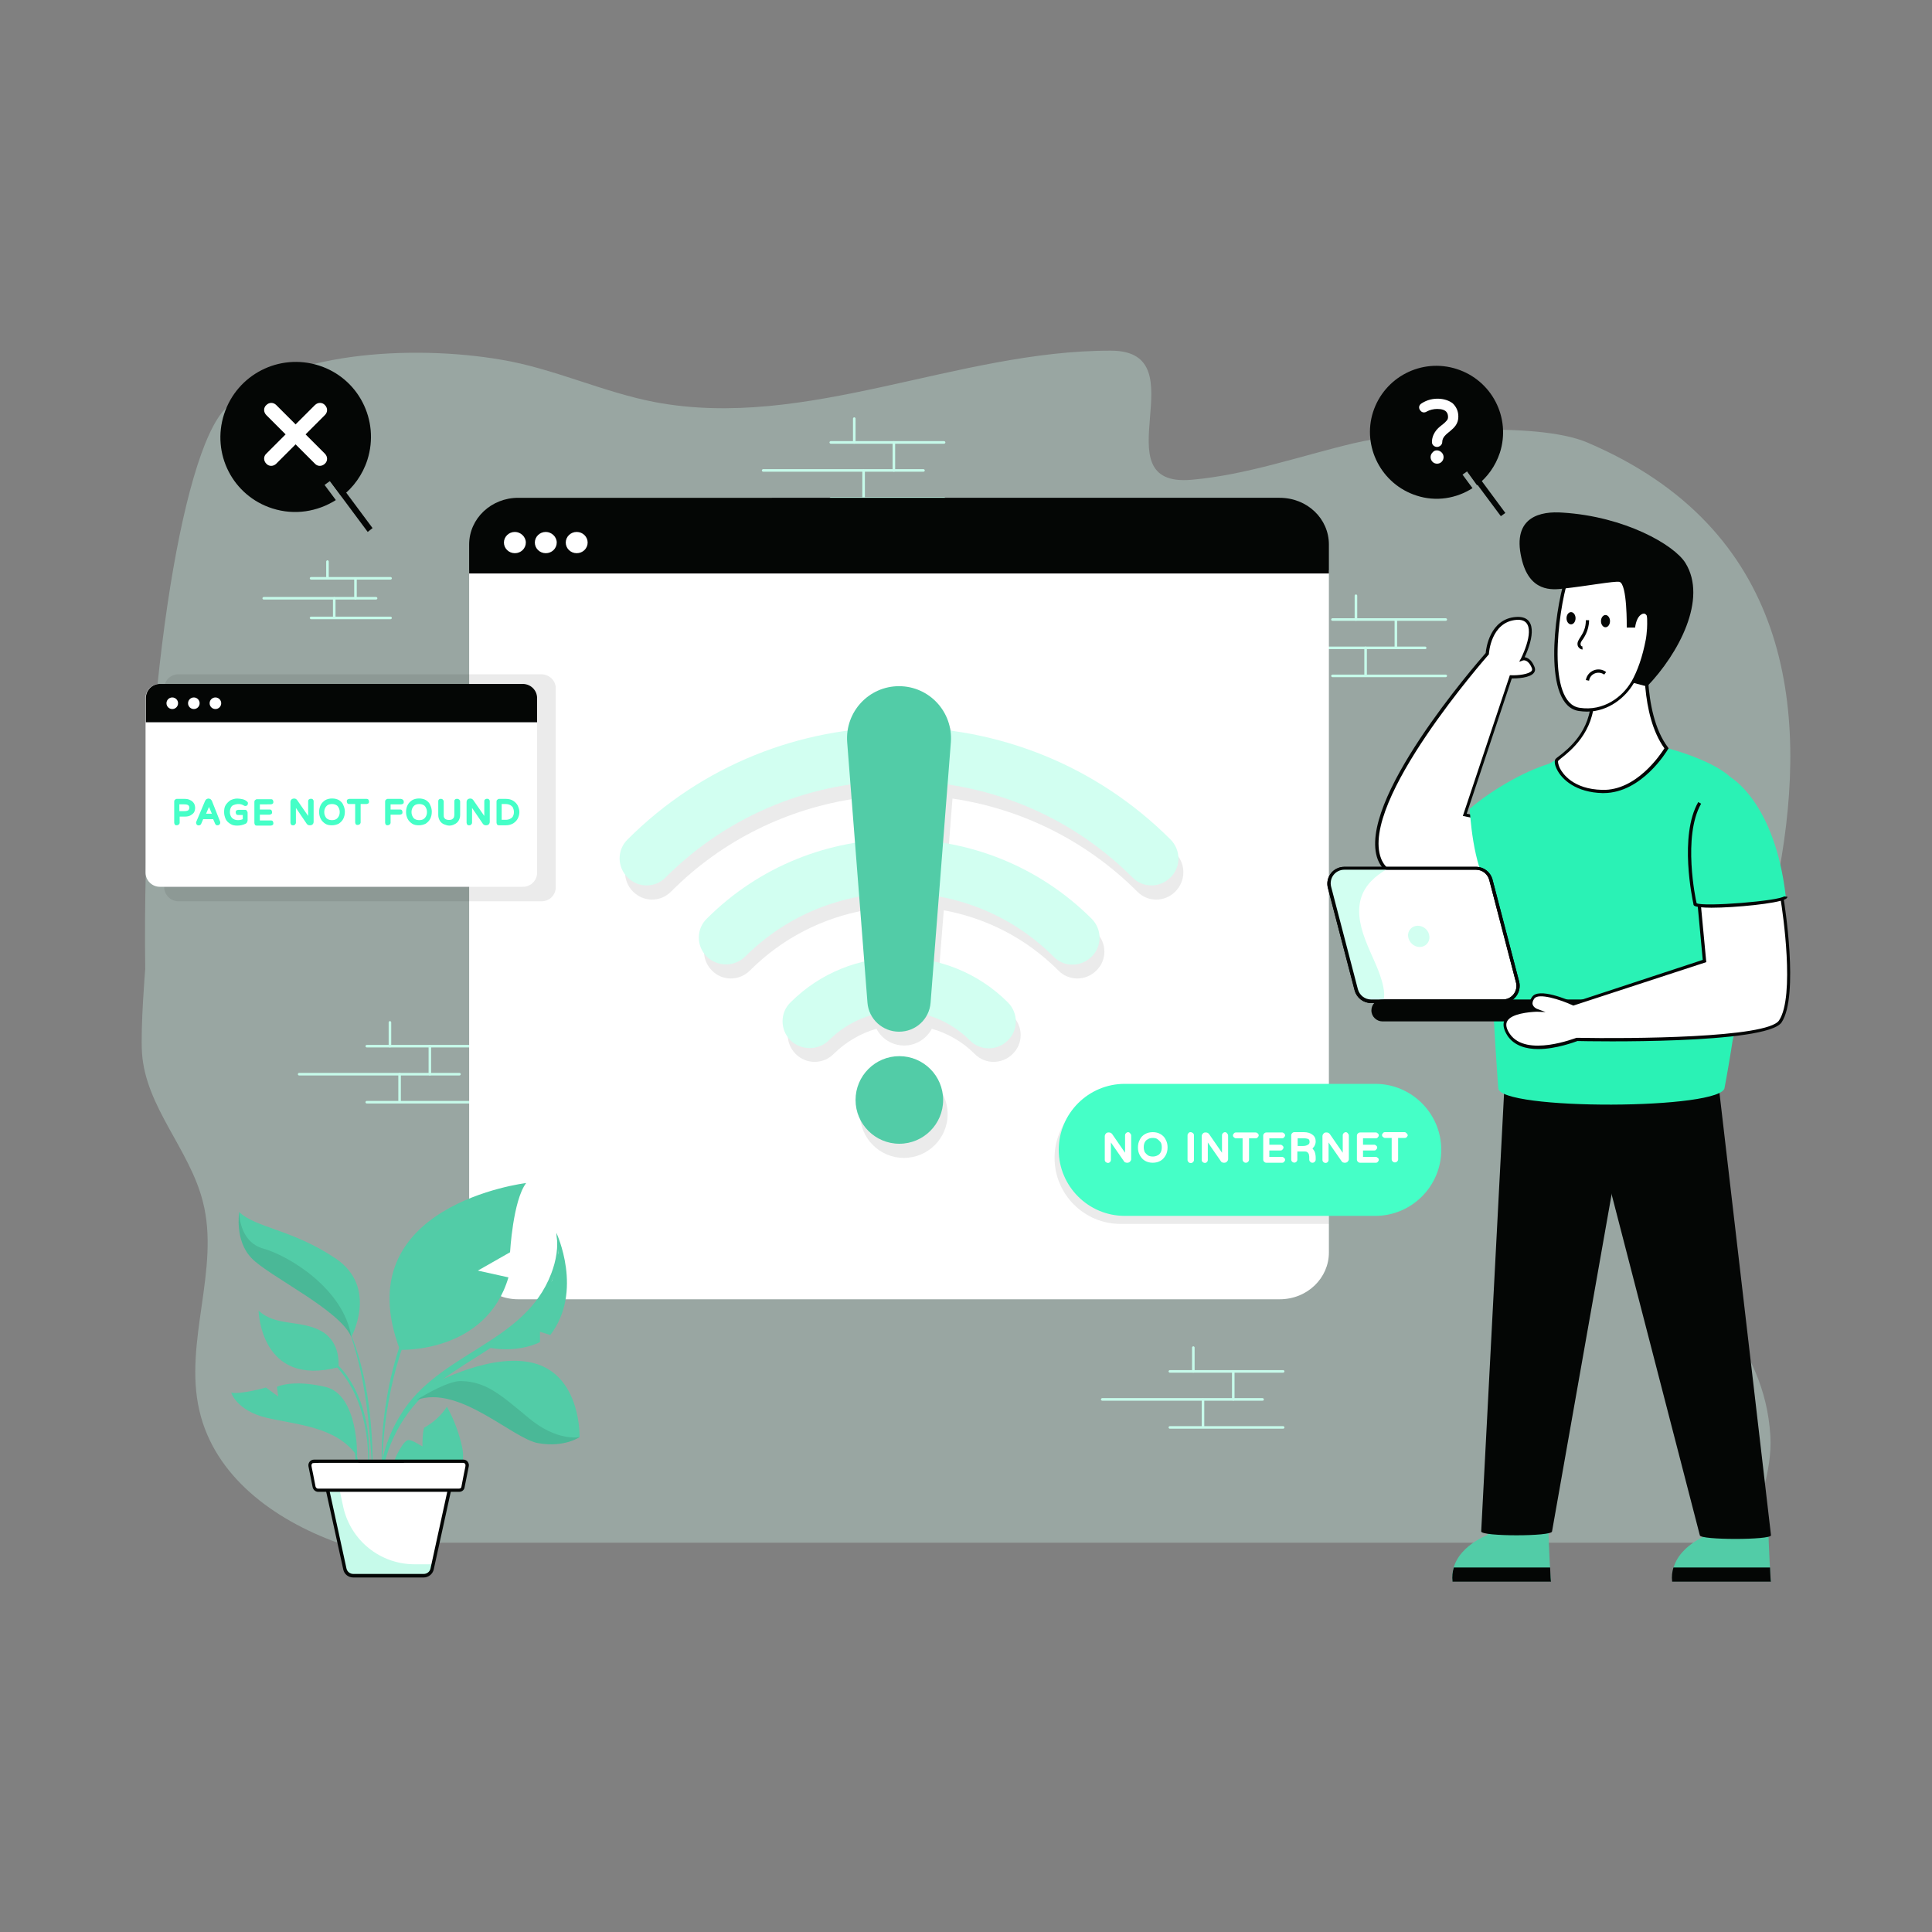 <svg id="SvgjsSvg1403" width="550" height="550" xmlns="http://www.w3.org/2000/svg" version="1.1" xmlns:xlink="http://www.w3.org/1999/xlink"><rect width="100%" height="100%" fill="#808080" stroke="none"/><defs id="SvgjsDefs1404"></defs><g id="SvgjsG1405"><svg xmlns="http://www.w3.org/2000/svg" id="Layer_1" x="0" y="0" enable-background="new 0 0 600 500" version="1.1" viewBox="0 0 600 500" xml:space="preserve" width="550" height="550"><g id="No_Connection"><path fill="#d2fff1" d="M61.9,388c4.7,20.5,23.1,33.9,42.9,41.1h438.9c1.8-11.1,6.8-21.9,6.1-33.2c-1.8-30-23.8-41.8-29.9-71.1
								c-3-14.5,98.9-183.8-27-237.4c-15.8-6.7-56-3.7-72.7,0.3c-16.7,4-33.1,9.8-50.2,11.3c-28.9,2.5,2.9-40.1-25-40.1
								c-47.7-0.1-94.6,24.8-141.5,16c-16.3-3.1-31.6-10.5-47.9-13.2C128.2,57,87.5,59.1,70,76.9c-13.8,13.9-26,91.3-24.9,174
								c0,0-1.5,18.2-1,26.1c1.1,16.8,14.8,29.9,18.9,46.2C68.4,344.1,57,366.8,61.9,388z" opacity=".3" class="colord2e4ff svgShape"></path><path fill="#c6faea" d="M449 142.8h-35.2c-.2 0-.4-.2-.4-.4s.2-.4.4-.4H449c.2 0 .4.2.4.4S449.2 142.8 449 142.8zM449 160.3h-35.2c-.2 0-.4-.2-.4-.4s.2-.4.4-.4H449c.2 0 .4.2.4.4S449.2 160.3 449 160.3zM442.6 151.6h-49.8c-.2 0-.4-.2-.4-.4s.2-.4.4-.4h49.8c.2 0 .4.2.4.4S442.9 151.6 442.6 151.6z" class="colorc6e2fa svgShape"></path><path fill="#c6faea" d="M421.1 142.8c-.2 0-.4-.2-.4-.4v-7.4c0-.2.2-.4.4-.4s.4.2.4.4v7.4C421.5 142.7 421.3 142.8 421.1 142.8zM433.5 151.6c-.2 0-.4-.2-.4-.4v-8.7c0-.2.2-.4.4-.4s.4.2.4.4v8.7C433.8 151.4 433.7 151.6 433.5 151.6zM424.1 160c-.2 0-.4-.2-.4-.4v-8.4c0-.2.2-.4.4-.4s.4.2.4.4v8.4C424.4 159.8 424.3 160 424.1 160zM293.2 87.8H258c-.2 0-.4-.2-.4-.4s.2-.4.4-.4h35.2c.2 0 .4.2.4.4S293.4 87.8 293.2 87.8zM293.2 105.2H258c-.2 0-.4-.2-.4-.4s.2-.4.4-.4h35.2c.2 0 .4.2.4.4S293.4 105.2 293.2 105.2zM286.8 96.5H237c-.2 0-.4-.2-.4-.4s.2-.4.4-.4h49.8c.2 0 .4.2.4.4S287 96.5 286.8 96.5z" class="colorc6e2fa svgShape"></path><path fill="#c6faea" d="M265.3 87.8c-.2 0-.4-.2-.4-.4V80c0-.2.2-.4.4-.4s.4.2.4.4v7.4C265.6 87.6 265.5 87.8 265.3 87.8zM277.6 96.5c-.2 0-.4-.2-.4-.4v-8.7c0-.2.2-.4.4-.4s.4.2.4.4v8.7C278 96.4 277.8 96.5 277.6 96.5zM268.2 105c-.2 0-.4-.2-.4-.4v-8.4c0-.2.2-.4.4-.4s.4.2.4.4v8.4C268.6 104.8 268.4 105 268.2 105zM149.1 275.3h-35.2c-.2 0-.4-.2-.4-.4s.2-.4.4-.4h35.2c.2 0 .4.2.4.4S149.3 275.3 149.1 275.3zM149.1 292.7h-35.2c-.2 0-.4-.2-.4-.4s.2-.4.4-.4h35.2c.2 0 .4.2.4.4S149.3 292.7 149.1 292.7zM142.7 284H92.9c-.2 0-.4-.2-.4-.4s.2-.4.4-.4h49.8c.2 0 .4.2.4.4S142.9 284 142.7 284z" class="colorc6e2fa svgShape"></path><path fill="#c6faea" d="M121.1 275.3c-.2 0-.4-.2-.4-.4v-7.4c0-.2.2-.4.4-.4s.4.2.4.4v7.4C121.5 275.1 121.3 275.3 121.1 275.3zM133.5 284c-.2 0-.4-.2-.4-.4v-8.7c0-.2.2-.4.4-.4s.4.2.4.4v8.7C133.9 283.8 133.7 284 133.5 284zM124.1 292.4c-.2 0-.4-.2-.4-.4v-8.4c0-.2.2-.4.4-.4s.4.2.4.4v8.4C124.5 292.3 124.3 292.4 124.1 292.4z" class="colorc6e2fa svgShape"></path><g><path fill="#ffffff" d="M412.7,127.1V339c0,7.8-6.6,14.5-15.3,14.5H160.9c-8.4,0-15.2-6.5-15.2-14.5V127.1H412.7z" class="colorfff svgShape"></path><path d="M365 226.9c-3.3 3.3-8.6 3.3-11.8 0-16.1-16.1-36.4-25.8-57.4-28.9l-1.4 18c16.9 2.7 33.1 10.6 46.1 23.6 3.3 3.3 3.3 8.6 0 11.8-3.3 3.3-8.6 3.3-11.8 0-10.1-10.1-22.5-16.3-35.6-18.7l-1.6 20.1c8.4 1.9 16.4 6.2 23 12.7 3.3 3.3 3.3 8.6 0 11.8-3.3 3.3-8.6 3.3-11.8 0-3.8-3.8-8.4-6.4-13.3-7.8-1.7 3.1-4.9 5.2-8.6 5.2-3.7 0-7-2.1-8.6-5.2-4.9 1.4-9.4 4-13.3 7.8-3.2 3.3-8.6 3.3-11.8 0-3.3-3.3-3.3-8.6 0-11.8 6.6-6.5 14.6-10.8 23-12.7l-1.6-20.1c-13 2.4-25.5 8.6-35.6 18.7-3.3 3.3-8.6 3.3-11.8 0-3.3-3.3-3.3-8.6 0-11.8 13-13 29.2-20.9 46.1-23.6l-1.4-18c-21 3.1-41.3 12.7-57.4 28.9-3.3 3.3-8.5 3.3-11.8 0-3.3-3.3-3.3-8.6 0-11.8 19.2-19.2 43.3-30.5 68.4-33.8 1.1-7.7 7.8-13.7 15.9-13.7 8.1 0 14.8 6 15.9 13.7 25 3.3 49.2 14.6 68.4 33.8C368.3 218.3 368.3 223.6 365 226.9zM294.3 296c0 7.5-6.1 13.6-13.6 13.6-7.5 0-13.6-6.1-13.6-13.6 0-7.5 6.1-13.6 13.6-13.6C288.2 282.4 294.3 288.5 294.3 296z" opacity=".08"></path><path fill="#040605" d="M412.7,128.1v-9c0-8-6.7-14.5-15.3-14.5H160.9c-8.3,0-15.2,6.4-15.2,14.5v9H412.7z" class="color060405 svgShape"></path><path fill="#ffffff" d="M163.3 118.5c0 1.8-1.5 3.3-3.4 3.3-1.9 0-3.4-1.5-3.4-3.3 0-1.8 1.5-3.3 3.4-3.3C161.7 115.2 163.3 116.7 163.3 118.5zM182.5 118.5c0 1.8-1.5 3.3-3.4 3.3-1.9 0-3.4-1.5-3.4-3.3 0-1.8 1.5-3.3 3.4-3.3C181 115.2 182.5 116.7 182.5 118.5zM172.9 118.5c0 1.8-1.5 3.3-3.4 3.3-1.9 0-3.4-1.5-3.4-3.3 0-1.8 1.5-3.3 3.4-3.3C171.3 115.2 172.9 116.7 172.9 118.5z" class="colorfff svgShape"></path><g><path fill="#d2fff1" d="M245.5,273.1c-3.3-3.3-3.3-8.6,0-11.8c18.6-18.6,48.9-18.6,67.5,0c3.3,3.3,3.3,8.6,0,11.8
										c-3.3,3.3-8.6,3.3-11.8,0c-12.1-12.1-31.7-12.1-43.8,0C254.1,276.3,248.8,276.3,245.5,273.1z" class="colord2e4ff svgShape"></path><path fill="#d2fff1" d="M219.5,247.1c-3.3-3.3-3.3-8.6,0-11.8c32.9-32.9,86.5-32.9,119.5,0c3.3,3.3,3.3,8.6,0,11.8
										c-3.3,3.3-8.6,3.3-11.8,0c-26.4-26.4-69.4-26.4-95.8,0C228.1,250.3,222.8,250.3,219.5,247.1z" class="colord2e4ff svgShape"></path><path fill="#d2fff1" d="M194.9,222.5c-3.3-3.3-3.3-8.6,0-11.8c46.5-46.5,122.1-46.5,168.6,0c3.3,3.3,3.3,8.6,0,11.8
										c-3.3,3.3-8.6,3.3-11.8,0c-40-40-105-40-145,0C203.5,225.8,198.2,225.8,194.9,222.5z" class="colord2e4ff svgShape"></path><path fill="#52cca7" d="M292.9,291.6c0,7.5-6.1,13.6-13.6,13.6c-7.5,0-13.6-6.1-13.6-13.6c0-7.5,6.1-13.6,13.6-13.6
										C286.8,278,292.9,284.1,292.9,291.6z" class="color6193f6 svgShape"></path></g><g><path fill="#52cca7" d="M279.2,270.4L279.2,270.4c-5.1,0-9.4-3.9-9.8-9l-6.3-80.9c-0.7-9.4,6.7-17.4,16.1-17.4h0
								c9.4,0,16.8,8,16.1,17.4l-6.3,80.9C288.6,266.5,284.4,270.4,279.2,270.4z" class="color6193f6 svgShape"></path></g></g><g><path fill="#52cca7" d="M462,426.7v-3.2h18.8c0.2,6.1,0.7,17.6,0.9,17.6h-30.6C450,431.1,462,426.7,462,426.7z" class="color6193f6 svgShape"></path><path fill="#040605" d="M451.5,436.8c-0.4,1.3-0.6,2.8-0.4,4.4h30.6c-0.1,0-0.2-1.8-0.3-4.4H451.5z" class="color060405 svgShape"></path><path fill="#52cca7" d="M530.3,426.7v-3.2h18.8c0.2,6.1,0.7,17.6,0.9,17.6h-30.6C518.3,431.1,530.3,426.7,530.3,426.7z" class="color6193f6 svgShape"></path><path fill="#040605" d="M519.7,436.8c-0.4,1.3-0.6,2.8-0.4,4.4H550c-0.1,0-0.2-1.8-0.3-4.4H519.7z" class="color060405 svgShape"></path><g><path fill="#040605" d="M460,425.6l7.4-141.8l39.8-0.8L482,425.6C482,427.2,460,427.2,460,425.6z" class="color060405 svgShape"></path></g><g><path fill="#040605" d="M527.9,426.8L489.4,278l43.7,3.7L550,426.8C550,428.3,527.9,428.3,527.9,426.8z" class="color060405 svgShape"></path></g><g><path fill="#ffffff" d="M469.2,160.1L454.9,203l5.1,1.1l6.9,23c0,0-33.7,2.3-38.6-10.3c-7-18.2,33.5-63.8,33.5-63.8
									s0.5-10.3,9-10.9c8.5-0.6,1.7,12.5,1.7,12.5s2-0.7,3.4,2.5C477.5,160.4,469.2,160.1,469.2,160.1z" class="colorfff svgShape"></path><path fill="#040605" d="M460.7,227.8c-10.1,0-29.1-1.3-32.8-10.8c-6.9-17.9,30.7-61,33.5-64.2c0.1-1.4,1.3-10.7,9.5-11.2
									c6.5-0.4,5.4,6.5,2.6,12.5c0.8,0.1,2.1,0.7,3,2.9c0.4,0.9,0.2,1.5-0.1,1.9c-1.2,1.7-5.4,1.8-6.9,1.8l-14,42l4.9,1l7.2,23.9
									l-0.6,0C466.6,227.6,464.2,227.8,460.7,227.8z M471,142.5c-8,0.6-8.6,10.4-8.6,10.5l0,0.2l-0.1,0.1
									c-0.4,0.5-40.2,45.6-33.4,63.3c4.3,11.2,32.8,10.2,37.4,10l-6.6-22.1l-5.4-1.1l14.6-43.7l0.4,0c2.1,0.1,5.6-0.3,6.4-1.4
									c0.1-0.2,0.2-0.4,0-0.9c-1.2-2.8-2.7-2.3-2.7-2.3l-1.2,0.4l0.6-1.1C474.9,149.2,476.8,142.1,471,142.5z" class="color060405 svgShape"></path><path fill="#2af2b5" d="M485.5,211.4l-20.7,17.4c-6.5-5.6-7.9-21.1-8.4-27.6c7.5-6.4,18.3-12.4,26.1-14.4L485.5,211.4z" class="colorf2cb2a svgShape"></path><g><path fill="#2af2b5" d="M539.8,194.6c-3-7.5-22.2-12.3-22.2-12.3h-26.7c0,0-19.5,7.3-26.5,21.2c-4.8,9.4,0.9,84.4,0.9,84.4
												c0,7,70.3,6.8,70.3-0.2C535.6,287.7,549.1,218,539.8,194.6z" class="colorf2cb2a svgShape"></path><path fill="#ffffff" d="M511.5,148.7c0,0-2.5,22.3,6.1,33.7c0,0-8,13.8-20,13.4s-15-8.7-14.1-9.8
													c0.9-1.1,11.1-6.9,11.1-19.1C494.7,154.6,511.5,148.7,511.5,148.7z" class="colorfff svgShape"></path><path fill="#040605" d="M498,196.3c-0.1,0-0.3,0-0.4,0c-8-0.2-12.6-4.1-14.2-7.6c-0.5-1-0.8-2.4-0.3-3
													c0.2-0.2,0.5-0.5,1.1-0.9c2.7-2.1,9.9-7.7,9.9-17.9c0-12.5,16.5-18.4,17.2-18.6l0.8-0.3l-0.1,0.8c0,0.2-2.4,22.2,6,33.3
													l0.2,0.3l-0.2,0.3C517.7,183.2,509.9,196.3,498,196.3z M510.9,149.4c-3.2,1.3-15.8,7.1-15.8,17.4
													c0,10.6-7.5,16.5-10.3,18.7c-0.4,0.3-0.8,0.7-0.9,0.8c-0.1,0.1-0.1,1,0.6,2.4c0.8,1.5,4,6.4,13.1,6.6
													c10.6,0.3,18.1-11,19.3-12.9C509.4,172,510.6,153.6,510.9,149.4z" class="color060405 svgShape"></path><path fill="#ffffff" d="M511.9,145c-0.1,1.4-0.2,2.6-0.4,3.6c-0.6,3.4-1.9,8.7-4.6,13.3v0c-3,5.2-9.1,9.4-16.6,8.3
													c-10.5-1.6-7.4-29.2-3.9-40.5c0.7-2.3,1.5-3.9,2.3-4.6c4.6-3.8,19.7,2.5,21.5,7.3C511.6,136,512.1,141.1,511.9,145z" class="colorfff svgShape"></path><path fill="#040605" d="M492.8,171c-0.8,0-1.7-0.1-2.5-0.2c-11.2-1.7-7.7-30.2-4.3-41.1c0.8-2.5,1.6-4.1,2.4-4.8
													c4.9-4,20.3,2.4,22.3,7.5c1.5,3.8,1.8,9.1,1.7,12.8c-0.1,1.4-0.2,2.7-0.4,3.7c-1,5.3-2.5,9.8-4.6,13.3v0l-0.1,0.1
													C504.9,166.4,499.7,171,492.8,171z M489.1,125.6c-0.4,0.3-1.2,1.3-2.1,4.3c-3.3,10.6-6.6,38.3,3.5,39.9
													c7.6,1.2,13.4-3.5,16-7.9l0.1-0.1c2-3.5,3.5-7.9,4.5-13.1c0.2-1,0.3-2.2,0.4-3.5l0,0c0.2-3.6-0.2-8.7-1.6-12.4
													C508,128.1,493.3,122.1,489.1,125.6z" class="color060405 svgShape"></path><path fill="#040605" d="M523.4 124.8c7 11.2-2.1 28.2-11.9 38.4l-4.5-1.2v0c2.7-4.6 3.9-9.9 4.6-13.3.2-1 .3-2.3.4-3.6 0 0 .2-5.1-1.8-4.5-2.1.7-2.4 4.3-2.4 4.3h-2.6c0 0 .2-13.7-2.3-14.2-1.5-.3-10.1 1.3-17.4 2.1-3.4.4-10.6 1.2-13-9.5-3-13 6.2-14.6 12.8-14.1C504.6 110.4 519.9 119.2 523.4 124.8zM498.4 263.8c0 1.6-1.3 2.9-2.9 2.9h-66.2c-1.6 0-2.9-1.3-2.9-2.9s1.3-2.9 2.9-2.9h66.2C497.1 261 498.4 262.2 498.4 263.8z" class="color060405 svgShape"></path><path fill="#ffffff" d="M466.7,261h-40.9c-2.2,0-4-1.5-4.6-3.5l-8.3-31.8c-0.8-3,1.5-5.9,4.6-5.9h40.9c2.1,0,4,1.5,4.6,3.6
													l8.3,31.8C472.1,258,469.8,261,466.7,261z" class="colorfff svgShape"></path><path fill="#040605" d="M466.7,261.5h-40.9c-2.4,0-4.4-1.6-5.1-3.9l-8.3-31.8c-0.9-3.3,1.6-6.6,5.1-6.6h40.9
													c2.4,0,4.4,1.6,5.1,3.9l8.3,31.8C472.6,258.2,470.1,261.5,466.7,261.5z M417.5,220.1c-2.8,0-4.8,2.6-4.1,5.3l8.3,31.8
													c0.5,1.9,2.2,3.2,4.1,3.2h40.9c2.8,0,4.8-2.6,4.1-5.3l-8.3-31.8c-0.5-1.9-2.2-3.2-4.1-3.2H417.5z" class="color060405 svgShape"></path><path fill="#d2fff1" d="M429.6,256.5c0.3,1.4,0.4,3,0,4.4h-3.8c-2.2,0-4-1.5-4.6-3.5l-8.3-31.8c-0.8-3,1.5-5.9,4.6-5.9h13.6
												c-8.3,4.7-11.4,11.1-7,22.4C425.9,246.9,428.6,251.5,429.6,256.5z" class="colord2e4ff svgShape"></path><path fill="#040605" d="M495.5,267.2h-66.2c-1.8,0-3.4-1.5-3.4-3.4s1.5-3.4,3.4-3.4h66.2c1.8,0,3.4,1.5,3.4,3.4
												S497.3,267.2,495.5,267.2z M429.3,261.5c-1.3,0-2.4,1.1-2.4,2.4c0,1.3,1.1,2.4,2.4,2.4h66.2c1.3,0,2.4-1.1,2.4-2.4
												c0-1.3-1.1-2.4-2.4-2.4H429.3z" class="color060405 svgShape"></path><path fill="#040605" d="M466.7,261.5h-40.9c-2.4,0-4.5-1.6-5.1-3.9l-8.3-31.8c-0.9-3.3,1.6-6.6,5.1-6.6h40.9
												c2.4,0,4.5,1.6,5.1,3.9l8.3,31.8C472.6,258.2,470.1,261.5,466.7,261.5z M417.5,220.1c-2.8,0-4.8,2.6-4.1,5.3l8.3,31.8
												c0.5,1.9,2.2,3.2,4.1,3.2h40.9c2.8,0,4.8-2.6,4.1-5.3l-8.3-31.8c-0.5-1.9-2.2-3.2-4.1-3.2H417.5z" class="color060405 svgShape"></path><g><path fill="#d2fff1" d="M443.9,240.8c0.2,1.8-1.2,3.3-3,3.3c-1.8,0-3.4-1.5-3.6-3.3c-0.2-1.8,1.2-3.3,3-3.3
												C442.2,237.5,443.8,239,443.9,240.8z" class="colord2e4ff svgShape"></path></g><g><path fill="#ffffff" d="M553,267.2c-4.6,6.8-63.1,5.6-63.1,5.6s-15.9,6.5-21.3-1.4c-5.3-7.9,8.8-7.6,8.8-7.6s-3-1.2-1.1-4
											c1.9-2.8,12.5,1.9,12.5,1.9l40.7-13.3l-1.9-20.3l25.9,0.8C553.5,228.9,558.4,259,553,267.2z" class="colorfff svgShape"></path><path fill="#040605" d="M477.7,275.8c-3.7,0-7.4-1-9.5-4.1c-1.3-2-1.6-3.7-0.9-5c1.4-2.6,6.1-3.2,8.5-3.3
											c-0.3-0.3-0.5-0.6-0.6-1c-0.3-0.9-0.1-1.8,0.6-2.8c2-3,11.2,0.9,12.9,1.7l40.1-13.2l-1.9-20.4l26.9,0.8l0.1,0.4
											c0.2,1.2,4.9,30.3-0.6,38.6l0,0c-4.6,6.9-59.9,5.9-63.4,5.8C489,273.6,483.3,275.8,477.7,275.8z M468.1,267.1
											c-0.6,1-0.3,2.4,0.8,4c5.1,7.4,20.5,1.2,20.7,1.2l0.1,0l0.1,0c16.2,0.3,59.1,0.1,62.7-5.4l0,0c5-7.5,1.1-33.9,0.5-37.5
											l-25-0.7l1.9,20.1l-41.3,13.5l-0.2-0.1c-3.9-1.8-10.6-3.9-11.9-2.1c-0.5,0.7-0.7,1.4-0.5,1.9c0.3,0.9,1.3,1.3,1.3,1.3
											l2.7,1l-2.8-0.1C474.8,264.3,469.4,264.8,468.1,267.1z" class="color060405 svgShape"></path></g><g><path fill="#2af2b5" d="M537.3,191.3c0,0,13.9,7.6,17.3,37.2c-0.2,1.8-28.4,4-28.2,2.2C526.4,230.7,519.1,198.3,537.3,191.3
											z" class="colorf2cb2a svgShape"></path></g><g><path fill="#040605" d="M531.5,231.9c-2.7,0-4.7-0.2-5.3-0.6c-0.2-0.1-0.3-0.3-0.3-0.6c-0.3-1.4-4.5-21.1,1.5-31.6l0.9,0.5
											c-5.8,10.1-1.7,29.8-1.4,30.9c2.1,1.2,25.9-0.7,27.3-2.2c0,0,0,0.1-0.1,0.1l1,0.1c0,0.4-0.5,0.7-0.8,0.8
											C551.7,230.6,539,231.9,531.5,231.9z" class="color060405 svgShape"></path></g><g><ellipse cx="498.6" cy="142.9" fill="#040605" rx="1.4" ry="1.9" class="color060405 svgShape"></ellipse></g><g><ellipse cx="487.9" cy="142" fill="#040605" rx="1.4" ry="1.9" class="color060405 svgShape"></ellipse></g><g><path fill="#040605" d="M490,150.6c-0.7-2.2,2.5-3.2,2.5-8h1c0,3.5-1.9,5.8-1.9,5.9c-0.4,0.5-0.9,1.2-0.7,1.8
											c0.1,0.3,0.3,0.5,0.5,0.4l0.1,1C490.9,151.7,490.3,151.3,490,150.6z" class="color060405 svgShape"></path></g></g></g></g><g><path fill="#040605" d="M493.5,161.4l-1-0.2c0.5-2.9,3.9-4.3,6.3-2.5l-0.6,0.8C496.4,158.2,493.8,159.2,493.5,161.4z" class="color060405 svgShape"></path></g><g><path fill="#040605" d="M439.9,103.9c6.1,2,12.4,0.9,17.4-2.3l-3.1-4.2l0.7-0.5l0,0l0.7-0.5l3.1,4.3c3.2-2.5,5.7-5.9,7.1-10.1
									c3.5-10.9-2.5-22.5-13.4-26c-10.9-3.5-22.5,2.5-26,13.4C423,88.7,429,100.4,439.9,103.9z" class="color060405 svgShape"></path><polygon fill="#040605" points="467.5 109.3 466.1 110.3 455.3 95.8 456.7 94.7" class="color060405 svgShape"></polygon></g><g><path fill="#ffffff" d="M447.7 90.5c1.3 1.3.4 3.5-1.4 3.5-1.8 0-2.7-2.2-1.4-3.5C445.6 89.6 446.9 89.7 447.7 90.5zM452.9 79.4c0 4.4-5 4.8-5 7.9 0 .8-.8 1.5-1.6 1.5-.9 0-1.6-.7-1.6-1.5 0-.9.2-1.6.5-2.3 1.1-2.4 2.9-2.9 4.1-4.4.3-.3.4-.7.4-1.1 0-1.1-.4-2.5-3.4-2.5-1.1 0-2.3.3-3.2.8-.6.4-1.4.4-1.9-.2-.7-.7-.7-1.8.4-2.4 3.3-2.1 7.5-1.6 9.6.1C452.3 76.4 452.9 77.7 452.9 79.4z" class="colorfff svgShape"></path></g><g><path fill="#040605" d="M84.6,107.9c6.9,2.2,14,1,19.7-2.6l-3.5-4.7c0.1-0.1,1.8-1.3,1.7-1.2l3.6,4.8c3.6-2.8,6.5-6.7,8-11.4
									c3.9-12.3-2.8-25.4-15.1-29.3c-12.3-3.9-25.4,2.8-29.4,15.1C65.6,90.9,72.3,104,84.6,107.9z" class="color060405 svgShape"></path><polygon fill="#040605" points="115.7 114 114.2 115.2 102 98.8 103.5 97.6" class="color060405 svgShape"></polygon></g><g opacity=".08"><path d="M172.6,163.8v61.7c0,2.4-1.9,4.4-4.4,4.4H55.4c-2.4,0-4.4-2-4.4-4.4v-61.7c0-2.4,1.9-4.4,4.4-4.4h112.8
								C170.7,159.5,172.6,161.4,172.6,163.8z"></path></g><g><path fill="#ffffff" d="M166.8,166.8V221c0,2.4-1.9,4.4-4.4,4.4H49.6c-2.4,0-4.4-2-4.4-4.4v-54.2c0-2.4,1.9-4.4,4.4-4.4h112.8
								C164.9,162.5,166.8,164.4,166.8,166.8z" class="colorfff svgShape"></path><path fill="#040605" d="M166.8,166.8v7.5H45.3v-7.5c0-2.4,1.9-4.4,4.4-4.4h112.8C164.9,162.5,166.8,164.4,166.8,166.8z" class="color060405 svgShape"></path><circle cx="53.5" cy="168.4" r="1.8" fill="#ffffff" class="colorfff svgShape"></circle><circle cx="60.2" cy="168.4" r="1.8" fill="#ffffff" class="colorfff svgShape"></circle><circle cx="66.9" cy="168.4" r="1.8" fill="#ffffff" class="colorfff svgShape"></circle></g><g><path fill="#45ffc7" d="M59.1 198.5c-.5-.3-1.1-.4-1.8-.4h-2.4c-.2 0-.4.1-.6.3-.2.2-.2.4-.2.6v6.5c0 .2.1.4.2.6l0 0c.2.2.4.2.6.2.2 0 .4-.1.6-.2.2-.2.3-.4.3-.6v-1.9h1.6c.7 0 1.3-.1 1.8-.4.5-.3.9-.6 1.1-1 .2-.4.3-.9.3-1.3s-.1-.9-.3-1.3C60 199.1 59.6 198.7 59.1 198.5zM58.8 200.8c0 .3-.1.6-.3.8-.2.2-.7.3-1.3.3h-1.5v-2.1h1.5c.6 0 1.1.1 1.3.3C58.7 200.3 58.8 200.5 58.8 200.8zM65.8 198.7c-.1-.2-.2-.3-.4-.5-.2-.1-.4-.2-.6-.2h-.1c-.2 0-.4.1-.6.2-.1.1-.3.3-.4.5l-2.7 6.4c-.1.1-.1.2-.1.4 0 .2.1.4.2.6h0c.3.3.7.3 1.1.1.1-.1.2-.2.3-.4l.6-1.4h3.1l.6 1.4c.1.2.2.3.3.4.1.1.3.1.5.1.2 0 .5-.1.6-.3.2-.2.2-.4.2-.6 0-.1 0-.2-.1-.4L65.8 198.7zM64 202.7l.9-2.1.9 2.1H64zM76.1 201.5H74c-.2 0-.4.1-.6.2-.2.2-.2.4-.2.6 0 .2.1.4.2.6.2.2.4.2.6.2h1.4v1.3c-.9.4-2.1.4-2.8 0-.4-.2-.7-.5-.9-.9-.2-.4-.3-.8-.3-1.3 0-.5.1-1 .3-1.4.2-.4.5-.7.9-.8.7-.3 1.6-.4 2.3-.2.3.1.6.2.9.4.3.2.7.1 1-.1.1-.2.2-.4.2-.6 0-.2 0-.3-.1-.4-.1-.1-.2-.2-.3-.3-.4-.3-.8-.5-1.3-.6-.5-.1-1-.2-1.6-.2-.8 0-1.4.2-2.1.5-.6.4-1.1.9-1.5 1.5-.4.6-.5 1.4-.5 2.2 0 .8.2 1.5.5 2.2.3.6.8 1.1 1.5 1.5.6.4 1.3.5 2.1.5.9 0 1.8-.2 2.6-.6.2-.1.3-.2.4-.4.1-.2.2-.4.2-.6v-2.4c0-.2-.1-.5-.3-.6C76.6 201.5 76.3 201.5 76.1 201.5zM84.1 199.8c.2 0 .4-.1.6-.2.2-.2.2-.4.2-.6 0-.2-.1-.4-.2-.6-.2-.2-.4-.2-.6-.2h-4.3c-.2 0-.4.1-.6.3-.2.2-.2.4-.2.6v6.5c0 .2.1.4.2.6.2.2.4.2.6.2h4.3c.2 0 .4-.1.6-.2.2-.2.2-.4.2-.6 0-.2-.1-.4-.2-.6-.2-.2-.4-.2-.6-.2h-3.4V203h3c.2 0 .4-.1.6-.2.2-.2.2-.4.2-.6 0-.2-.1-.4-.2-.6-.2-.2-.4-.2-.6-.2h-3v-1.6H84.1zM95.9 198.3c-.2.2-.2.4-.2.6v4.5l-3.4-4.9c-.3-.4-.6-.5-.9-.5h-.1c-.3 0-.6.1-.8.3-.2.2-.3.5-.3.8v6.4c0 .2.1.4.2.6l0 0c.3.3.9.3 1.2 0 .2-.2.3-.4.3-.6v-4.6l3.4 5c.1.1.2.2.4.3.2.1.3.1.5.1h.1c.3 0 .6-.1.8-.3.2-.2.3-.5.3-.8v-6.4c0-.2-.1-.4-.3-.6C96.8 198 96.2 198 95.9 198.3zM105.3 198.5c-1.2-.7-3.1-.7-4.3 0-.6.4-1.1.9-1.4 1.5-.3.6-.5 1.3-.5 2.2 0 .8.2 1.5.5 2.1.3.6.8 1.1 1.4 1.5h0c.6.4 1.3.5 2.1.5.8 0 1.5-.2 2.1-.5.6-.4 1.1-.9 1.4-1.5.3-.6.5-1.3.5-2.2 0-.8-.2-1.5-.5-2.1C106.4 199.4 105.9 198.9 105.3 198.5zM105.5 202.2c0 .5-.1.9-.3 1.3-.2.4-.5.7-.8.9h0c-.7.4-1.9.4-2.6 0-.4-.2-.6-.5-.8-.9-.2-.4-.3-.8-.3-1.3 0-.5.1-.9.3-1.3.2-.4.5-.7.8-.9.4-.2.8-.3 1.3-.3.5 0 .9.1 1.3.3.4.2.6.5.8.9C105.4 201.3 105.5 201.7 105.5 202.2zM113.8 198.1h-5.3c-.2 0-.4.1-.6.2-.2.2-.2.4-.2.6 0 .2.1.4.2.6.2.2.4.2.6.2h1.8v5.7c0 .2.1.4.2.6l0 0c.2.2.4.2.6.2.2 0 .4-.1.6-.2.2-.2.3-.4.3-.6v-5.7h1.8c.2 0 .4-.1.6-.2.2-.2.2-.4.2-.6 0-.2-.1-.4-.2-.6C114.3 198.2 114.1 198.1 113.8 198.1zM124.5 198.1h-4.1c-.2 0-.4.1-.6.3-.2.2-.2.4-.2.6v6.5c0 .2.1.4.2.6l0 0c.2.2.4.2.6.2.2 0 .4-.1.6-.2.2-.2.3-.4.3-.6V203h2.9c.2 0 .4-.1.6-.2.2-.2.2-.4.2-.6 0-.2-.1-.4-.2-.6-.2-.2-.4-.2-.6-.2h-2.9v-1.6h3.3c.2 0 .4-.1.6-.2.2-.2.2-.4.2-.6 0-.2-.1-.4-.2-.6C124.9 198.2 124.7 198.1 124.5 198.1zM132.3 198.5c-1.2-.7-3.1-.7-4.3 0-.6.4-1.1.9-1.4 1.5-.3.6-.5 1.3-.5 2.2 0 .8.2 1.5.5 2.1.3.6.8 1.1 1.4 1.5h0c.6.4 1.3.5 2.1.5.8 0 1.5-.2 2.1-.5.6-.4 1.1-.9 1.4-1.5.3-.6.5-1.3.5-2.2 0-.8-.2-1.5-.5-2.1C133.4 199.4 132.9 198.9 132.3 198.5zM132.6 202.2c0 .5-.1.9-.3 1.3-.2.4-.5.7-.8.9h0c-.7.4-1.9.4-2.6 0-.4-.2-.6-.5-.8-.9-.2-.4-.3-.8-.3-1.3 0-.5.1-.9.3-1.3.2-.4.5-.7.8-.9.4-.2.8-.3 1.3-.3.5 0 .9.1 1.3.3.4.2.6.5.8.9C132.5 201.3 132.6 201.7 132.6 202.2zM141.3 198.3c-.2.2-.2.4-.2.6v4.2c0 .3-.1.6-.2.9-.2.2-.4.4-.6.5-.5.2-1.2.2-1.7 0-.3-.1-.5-.3-.6-.5-.2-.2-.2-.5-.2-.9v-4.2c0-.2-.1-.4-.3-.6-.3-.3-.9-.3-1.2 0-.2.2-.2.4-.2.6v4.2c0 .7.2 1.3.5 1.8.3.5.8.9 1.3 1.1.5.2 1.1.4 1.6.4s1.1-.1 1.6-.4c.5-.2 1-.6 1.3-1.1.3-.5.5-1.1.5-1.8v-4.2c0-.2-.1-.4-.3-.6C142.2 198 141.6 198 141.3 198.3zM150.6 198.3c-.2.2-.2.4-.2.6v4.5l-3.4-4.9c-.3-.4-.6-.5-.9-.5h-.1c-.3 0-.6.1-.8.3-.2.2-.3.5-.3.8v6.4c0 .2.1.4.2.6l0 0c.3.3.9.3 1.2 0 .2-.2.3-.4.3-.6v-4.6l3.4 5c.1.1.2.2.4.3.2.1.3.1.5.1h.1c.3 0 .6-.1.8-.3.2-.2.3-.5.3-.8v-6.4c0-.2-.1-.4-.3-.6C151.5 198 150.9 198 150.6 198.3zM160.8 200.2c-.3-.6-.8-1.1-1.4-1.5-.6-.4-1.4-.6-2.3-.6H155c-.2 0-.4.1-.6.3-.2.2-.2.4-.2.6v6.5c0 .2.1.4.2.6.2.2.4.2.6.2h2.1c.9 0 1.6-.2 2.3-.6.6-.4 1.1-.9 1.4-1.5.3-.6.5-1.3.5-2C161.3 201.5 161.1 200.9 160.8 200.2zM159.6 202.2c0 .5-.1.9-.3 1.3-.2.4-.5.6-.9.8-.4.2-.8.3-1.4.3h-1.2v-4.9h1.2c.5 0 1 .1 1.4.3.4.2.7.5.9.8C159.5 201.3 159.6 201.7 159.6 202.2z" class="colorff7545 svgShape"></path></g><g><path fill="#ffffff" d="M100.9,90.9c0.9,0.9,0.9,2.3,0,3.1c-0.9,0.9-2.3,0.9-3.1,0l-6-6l-6,6c-0.9,0.9-2.3,0.9-3.1,0
							c-0.9-0.9-0.9-2.3,0-3.1l6-6l-6-6c-0.9-0.9-0.9-2.3,0-3.1c0.9-0.9,2.2-0.9,3.1,0l6,6l6-6c0.9-0.9,2.3-0.9,3.1,0
							c0.9,0.9,0.9,2.2,0,3.1l-6,6L100.9,90.9z" class="colorfff svgShape"></path></g><g opacity=".08"><path d="M412.7,289.1v41H348c-11.3,0-20.5-9.2-20.5-20.5c0-11.3,9.2-20.5,20.5-20.5H412.7z"></path></g><g><path fill="#45ffc7" d="M447.6,307.1c0,11.3-9.2,20.5-20.5,20.5h-77.8c-11.3,0-20.5-9.2-20.5-20.5c0-11.3,9.2-20.5,20.5-20.5h77.8
						C438.4,286.6,447.6,295.8,447.6,307.1z" class="colorff7545 svgShape"></path></g><g><path fill="#ffffff" d="M349.7 301.9c-.2.2-.3.4-.3.7v5.4l-4-5.8c-.3-.4-.7-.5-1-.5h-.2c-.3 0-.6.1-.8.4-.2.2-.3.5-.3.8v7.3c0 .3.1.5.3.7l0 0c.4.3.9.4 1.3 0 .2-.2.3-.4.3-.7v-5.4l4.1 5.9c.1.1.2.3.4.3.2.1.4.1.5.1h.1c.3 0 .6-.1.8-.3.2-.2.4-.5.4-.8v-7.3c0-.3-.1-.5-.3-.7C350.7 301.5 350.1 301.5 349.7 301.9zM360.4 302.2c-.7-.4-1.5-.6-2.4-.6-.9 0-1.7.2-2.4.6-.7.4-1.3 1-1.6 1.7-.4.7-.6 1.5-.6 2.5 0 .9.2 1.7.6 2.4.4.7.9 1.3 1.6 1.7h0c.7.4 1.5.6 2.4.6.9 0 1.7-.2 2.4-.6.7-.4 1.2-1 1.6-1.7.4-.7.6-1.5.6-2.5 0-.9-.2-1.7-.6-2.4C361.7 303.2 361.1 302.6 360.4 302.2zM360.8 306.3c0 .6-.1 1.1-.3 1.5-.2.4-.5.8-1 1-.8.5-2.2.5-3 0-.4-.3-.7-.6-1-1-.2-.5-.3-1-.3-1.5 0-.6.1-1.1.3-1.5.2-.4.5-.8 1-1 .4-.3.9-.4 1.5-.4.6 0 1.1.1 1.5.4.4.3.7.6 1 1C360.7 305.2 360.8 305.7 360.8 306.3zM369.1 301.9c-.2.2-.3.4-.3.7v7.6c0 .3.1.5.3.7l0 0c.2.2.4.3.7.3.3 0 .5-.1.7-.3.2-.2.3-.4.3-.7v-7.6c0-.3-.1-.5-.3-.7C370 301.5 369.4 301.5 369.1 301.9zM379.8 301.9c-.2.2-.3.4-.3.7v5.4l-4-5.8c-.3-.4-.7-.5-1-.5h-.2c-.3 0-.6.1-.8.4-.2.2-.3.5-.3.8v7.3c0 .3.1.5.3.7l0 0c.4.3.9.4 1.3 0 .2-.2.3-.4.3-.7v-5.4l4.1 5.9c.1.1.2.3.4.3.2.1.4.1.5.1h.1c.3 0 .6-.1.8-.3.2-.2.4-.5.4-.8v-7.3c0-.3-.1-.5-.3-.7C380.8 301.5 380.2 301.5 379.8 301.9zM389.9 301.7h-6.1c-.2 0-.5.1-.6.3-.2.2-.3.4-.3.6 0 .2.1.5.3.6.2.2.4.3.6.3h2.1v6.6c0 .3.1.5.3.7h0c.2.2.4.3.7.3.3 0 .5-.1.7-.3.2-.2.3-.4.3-.7v-6.6h2.1c.2 0 .5-.1.6-.3.2-.2.3-.4.3-.6 0-.2-.1-.5-.3-.6C390.4 301.8 390.2 301.7 389.9 301.7zM398.2 303.5c.2 0 .5-.1.6-.3.2-.2.3-.4.3-.6 0-.2-.1-.5-.3-.6-.2-.2-.4-.3-.6-.3h-4.9c-.3 0-.5.1-.7.3-.2.2-.3.4-.3.7v7.4c0 .3.1.5.3.7.2.2.4.3.7.3h4.9c.2 0 .5-.1.6-.3.2-.2.3-.4.3-.6 0-.2-.1-.5-.3-.6-.2-.2-.4-.3-.6-.3h-4v-2h3.5c.2 0 .5-.1.6-.3.2-.2.3-.4.3-.6 0-.2-.1-.5-.3-.6-.2-.2-.4-.3-.6-.3h-3.5v-2H398.2zM408.1 306.1c.3-.5.5-1 .5-1.6 0-.9-.3-1.6-1-2.1-.6-.5-1.5-.8-2.7-.8H402c-.3 0-.5.1-.7.3-.2.2-.3.4-.3.7v7.5c0 .3.1.5.3.7l0 0c.3.3.9.4 1.3 0 .2-.2.3-.4.3-.7v-2.5h2.2c.5 0 .8.1 1 .3.2.2.4.5.4.7.1.3.1.7.1 1.1v.4c0 .3.1.5.3.7.2.2.4.3.7.3.3 0 .5-.1.7-.3.2-.2.3-.4.3-.7v-.6c0-.6-.1-1.2-.3-1.8-.2-.4-.4-.7-.7-1C407.7 306.6 407.9 306.3 408.1 306.1zM406.7 304.6c0 .4-.1.7-.5.9-.3.2-.8.4-1.5.4H403v-2.4h1.8c1 0 1.4.2 1.6.3C406.6 304 406.7 304.2 406.7 304.6zM417.3 301.9c-.2.2-.3.4-.3.7v5.4l-4-5.8c-.3-.4-.7-.5-1-.5h-.2c-.3 0-.6.1-.8.4-.2.2-.3.5-.3.8v7.3c0 .3.1.5.3.7l0 0c.3.3.9.4 1.3 0 .2-.2.3-.4.3-.7v-5.4l4.1 5.9c.1.1.2.3.4.3.2.1.4.1.5.1h.1c.3 0 .6-.1.8-.3.2-.2.4-.5.4-.8v-7.3c0-.3-.1-.5-.3-.7C418.3 301.5 417.7 301.5 417.3 301.9zM427.3 303.5c.2 0 .5-.1.6-.3.2-.2.3-.4.3-.6 0-.2-.1-.5-.3-.6-.2-.2-.4-.3-.6-.3h-4.9c-.3 0-.5.1-.7.3-.2.2-.3.4-.3.7v7.4c0 .3.1.5.3.7.2.2.4.3.7.3h4.9c.2 0 .5-.1.6-.3.2-.2.3-.4.3-.6 0-.2-.1-.5-.3-.6-.2-.2-.4-.3-.6-.3h-4v-2h3.5c.2 0 .5-.1.6-.3.2-.2.3-.4.3-.6 0-.2-.1-.5-.3-.6-.2-.2-.4-.3-.6-.3h-3.5v-2H427.3zM436.8 301.9c-.2-.2-.4-.3-.6-.3h-6.1c-.2 0-.5.1-.6.3-.2.2-.3.4-.3.6 0 .2.1.5.3.6.2.2.4.3.6.3h2.1v6.6c0 .3.1.5.3.7h0c.2.2.4.3.7.3.3 0 .5-.1.7-.3.2-.2.3-.4.3-.7v-6.6h2.1c.2 0 .5-.1.6-.3.2-.2.3-.4.3-.6C437.1 302.3 437 302.1 436.8 301.9z" class="colorfff svgShape"></path></g><g><path fill="#52cca7" d="M121.7,409.7c-0.2-3,0.5-6.1,2-8.8c0.6-1,1.7-3.1,2.8-3.6c1-0.5,3.7,1.4,4.7,1.9c0-2,0-3.9,0.5-5.8
							c3-1.7,5.2-3.7,7.1-6.5c2,3.5,3.4,7.3,4.4,11.1c0.5,2,0.9,4.2,0.4,6.2c-1,4-4.6,6.3-7.8,8.4c-3,1.9-7.2-0.5-10.3-2
							C124.1,409.8,123.2,409.7,121.7,409.7z" class="color6193f6 svgShape"></path><path fill="#52cca7" d="M172.8,332.9c1.2,4.2,0.6,8.8-0.7,13c-7.4,22.9-34,25.6-46.4,44.4c-4.8,7.1-7.5,15.6-7.7,24.3
							c-0.7-8.7,1.7-17.7,6.4-25.2c11.8-19.5,38.5-22,46.8-43.9C172.7,341.6,173.5,337.2,172.8,332.9z" class="color6193f6 svgShape"></path><path fill="#52cca7" d="M172.8 332.9c0 0 8.5 18.1-1.9 31.7l-3.2-1v3.2c0 0-6.2 3.4-15.5 1.8v-1.1l4.3-2.8 4-2.7 4.9-5.7 3.6-4.8 2.5-3.9 1.9-8.5L172.8 332.9zM180 396.3c0 0-4.7 3.3-12.8 1.9-8.1-1.4-24.6-18.3-37.9-13.4 2.2-2.1 5-4.9 4.8-4.8 0 0 19.5-10.8 32.9-6.3C180.5 378.3 180 396.3 180 396.3z" class="color6193f6 svgShape"></path><path d="M180,396.3c0,0-4.7,3.3-12.8,1.9c-8.1-1.4-24.6-18.3-37.9-13.4c3.2-2,10.2-6,13.9-5.9c7.7,0.2,12,4,20.9,11.4
								C173,397.8,180,396.3,180,396.3z" opacity=".1"></path><path fill="#52cca7" d="M124.2 369.2c0 0 26.7 1.2 33.7-22.5l-9.5-2.1 10-5.7c0 0 .9-16.1 5-21.5C163.5 317.4 107.1 324.1 124.2 369.2zM114.1 408.2c.4-4.4.3-8.8-.4-13.2-2.2-14.3-9.5-24.9-23.3-28.9 3.7 1.1 3.7 1 4.8 1.4 2.2 1 1.5.4 4.5 2.2l1.4.9c.7.7 5.7 3.6 9.5 11.5C114.5 390.3 115.4 399.8 114.1 408.2z" class="color6193f6 svgShape"></path><path fill="#52cca7" d="M105.1 374.6c-24.3 6.4-24.8-17.6-24.8-17.6 5.2 5 13.1 2.8 19.5 6.4C106.1 366.9 105.1 374.6 105.1 374.6zM115.7 407.8c-1-15.4-1.9-30-7.8-46 5.5 12.2 7.5 26.7 7.8 40.2C115.7 403.8 115.7 405.8 115.7 407.8z" class="color6193f6 svgShape"></path><path fill="#52cca7" d="M109.1 365.2c-3.5-8.4-25.7-18.9-31-24.5-5.3-5.5-3.8-14.3-3.8-14.3 5 4.9 16.5 5.4 29.9 14.4C117.6 349.8 109.1 365.2 109.1 365.2zM110.9 402.2c0 0 .5-19.1-9.9-21.5-10.4-2.4-15 0-15 0l.4 3-3.8-2.8c0 0-7.7 2.2-10.8 1.6 0 0 1.7 5.6 11 7.8S104.6 393 110.9 402.2z" class="color6193f6 svgShape"></path><path fill="#52cca7" d="M110.1,400c1.3,2.9,1.6,6.6,0.7,9.4l-0.1-2.4l-0.2-2.3C110.6,404.6,110.1,400.1,110.1,400z" class="color6193f6 svgShape"></path><g opacity=".1"><path d="M109.1,365.2c-3.5-8.4-25.7-18.9-31-24.5c-5.3-5.5-3.8-14.3-3.8-14.3s-0.2,9.3,7.6,11.4
							C89.7,340,106.8,350.3,109.1,365.2z"></path></g><g><path fill="#52cca7" d="M118.7,407.8c-0.5-7.9,0.1-15.8,1.4-23.5c4.1-24.2,15.4-45.7,36-58.8c-3.1,2.4-6.3,4.7-9.1,7.5
						c-0.7,0.7-1.4,1.3-2.1,2.1c-0.1,0.1-3.6,3.6-5.8,6.6c-11.9,15.2-18.1,35-19.9,54.4C118.9,399.9,118.7,403.8,118.7,407.8z" class="color6193f6 svgShape"></path></g><g><path fill="#ffffff" d="M131.6,439.4h-21.9c-1.3,0-2.4-0.9-2.6-2.1l-5.7-25.8h38.4l-5.7,25.8C134,438.5,132.9,439.4,131.6,439.4z" class="colorfff svgShape"></path></g><g><path fill="#c6faea" d="M134.6,435.7l-0.3,1.6c-0.3,1.2-1.4,2.1-2.6,2.1h-21.9c-1.3,0-2.4-0.9-2.6-2.1l-5.7-25.8h3.7l1.4,6.5
						c2.3,10.4,11.5,17.8,22.1,17.8H134.6z" class="colorc6e2fa svgShape"></path></g><g><path fill="#040605" d="M131.6,439.9h-21.9c-1.5,0-2.8-1-3.1-2.5l-5.8-26.4h39.7l-5.8,26.4C134.4,438.8,133.1,439.9,131.6,439.9z
						 M102.1,411.9l5.5,25.2c0.2,1,1.1,1.7,2.1,1.7h21.9c1,0,1.9-0.7,2.1-1.7l5.5-25.2H102.1z" class="color060405 svgShape"></path></g><g><path fill="#ffffff" d="M142.6,412.8H98.8c-0.6,0-1.1-0.4-1.2-1l-1.3-6.5c-0.2-0.8,0.4-1.5,1.2-1.5h46.4c0.8,0,1.4,0.7,1.2,1.5
						l-1.3,6.5C143.7,412.4,143.2,412.8,142.6,412.8z" class="colorfff svgShape"></path></g><g><path fill="#040605" d="M142.6,413.3H98.8c-0.8,0-1.5-0.6-1.7-1.4l-1.3-6.5c-0.2-1.1,0.6-2.1,1.7-2.1h46.4c0.5,0,1,0.2,1.3,0.6
						c0.3,0.4,0.5,0.9,0.4,1.4l-1.3,6.5C144.2,412.7,143.5,413.3,142.6,413.3z M96.9,404.6c-0.4,0.5-0.1,0.6,1.1,7.1
						c0.1,0.3,0.4,0.6,0.7,0.6h43.9c0.4,0,0.7-0.3,0.7-0.6c1.2-6.6,1.5-6.6,1.1-7.1c-0.1-0.2-0.3-0.3-0.6-0.3
						C94.7,404.4,97.3,404.1,96.9,404.6z" class="color060405 svgShape"></path></g></g><g><path fill="#c6faea" d="M398.5 376.3h-35.2c-.2 0-.4-.2-.4-.4s.2-.4.4-.4h35.2c.2 0 .4.2.4.4S398.7 376.3 398.5 376.3zM398.5 393.7h-35.2c-.2 0-.4-.2-.4-.4s.2-.4.4-.4h35.2c.2 0 .4.2.4.4S398.7 393.7 398.5 393.7zM392.1 385h-49.8c-.2 0-.4-.2-.4-.4s.2-.4.4-.4h49.8c.2 0 .4.2.4.4S392.4 385 392.1 385z" class="colorc6e2fa svgShape"></path><path fill="#c6faea" d="M370.6 376.3c-.2 0-.4-.2-.4-.4v-7.4c0-.2.2-.4.4-.4s.4.2.4.4v7.4C371 376.1 370.8 376.3 370.6 376.3zM383 385c-.2 0-.4-.2-.4-.4v-8.7c0-.2.2-.4.4-.4s.4.2.4.4v8.7C383.3 384.9 383.2 385 383 385zM373.6 393.5c-.2 0-.4-.2-.4-.4v-8.4c0-.2.2-.4.4-.4s.4.2.4.4v8.4C373.9 393.3 373.8 393.5 373.6 393.5z" class="colorc6e2fa svgShape"></path></g><g><path fill="#c6faea" d="M121.3 130H96.6c-.2 0-.4-.2-.4-.4s.2-.4.4-.4h24.7c.2 0 .4.2.4.4S121.5 130 121.3 130zM121.3 142.3H96.6c-.2 0-.4-.2-.4-.4s.2-.4.4-.4h24.7c.2 0 .4.2.4.4S121.5 142.3 121.3 142.3zM116.8 136.2H81.9c-.2 0-.4-.2-.4-.4s.2-.4.4-.4h34.9c.2 0 .4.2.4.4S117 136.2 116.8 136.2z" class="colorc6e2fa svgShape"></path><path fill="#c6faea" d="M101.7 130c-.2 0-.4-.2-.4-.4v-5.2c0-.2.2-.4.4-.4s.4.2.4.4v5.2C102.1 129.9 101.9 130 101.7 130zM110.4 136.2c-.2 0-.4-.2-.4-.4v-6.1c0-.2.2-.4.4-.4s.4.2.4.4v6.1C110.8 136 110.6 136.2 110.4 136.2zM103.8 142.1c-.2 0-.4-.2-.4-.4v-5.9c0-.2.2-.4.4-.4s.4.2.4.4v5.9C104.2 141.9 104 142.1 103.8 142.1z" class="colorc6e2fa svgShape"></path></g></g></svg></g></svg>